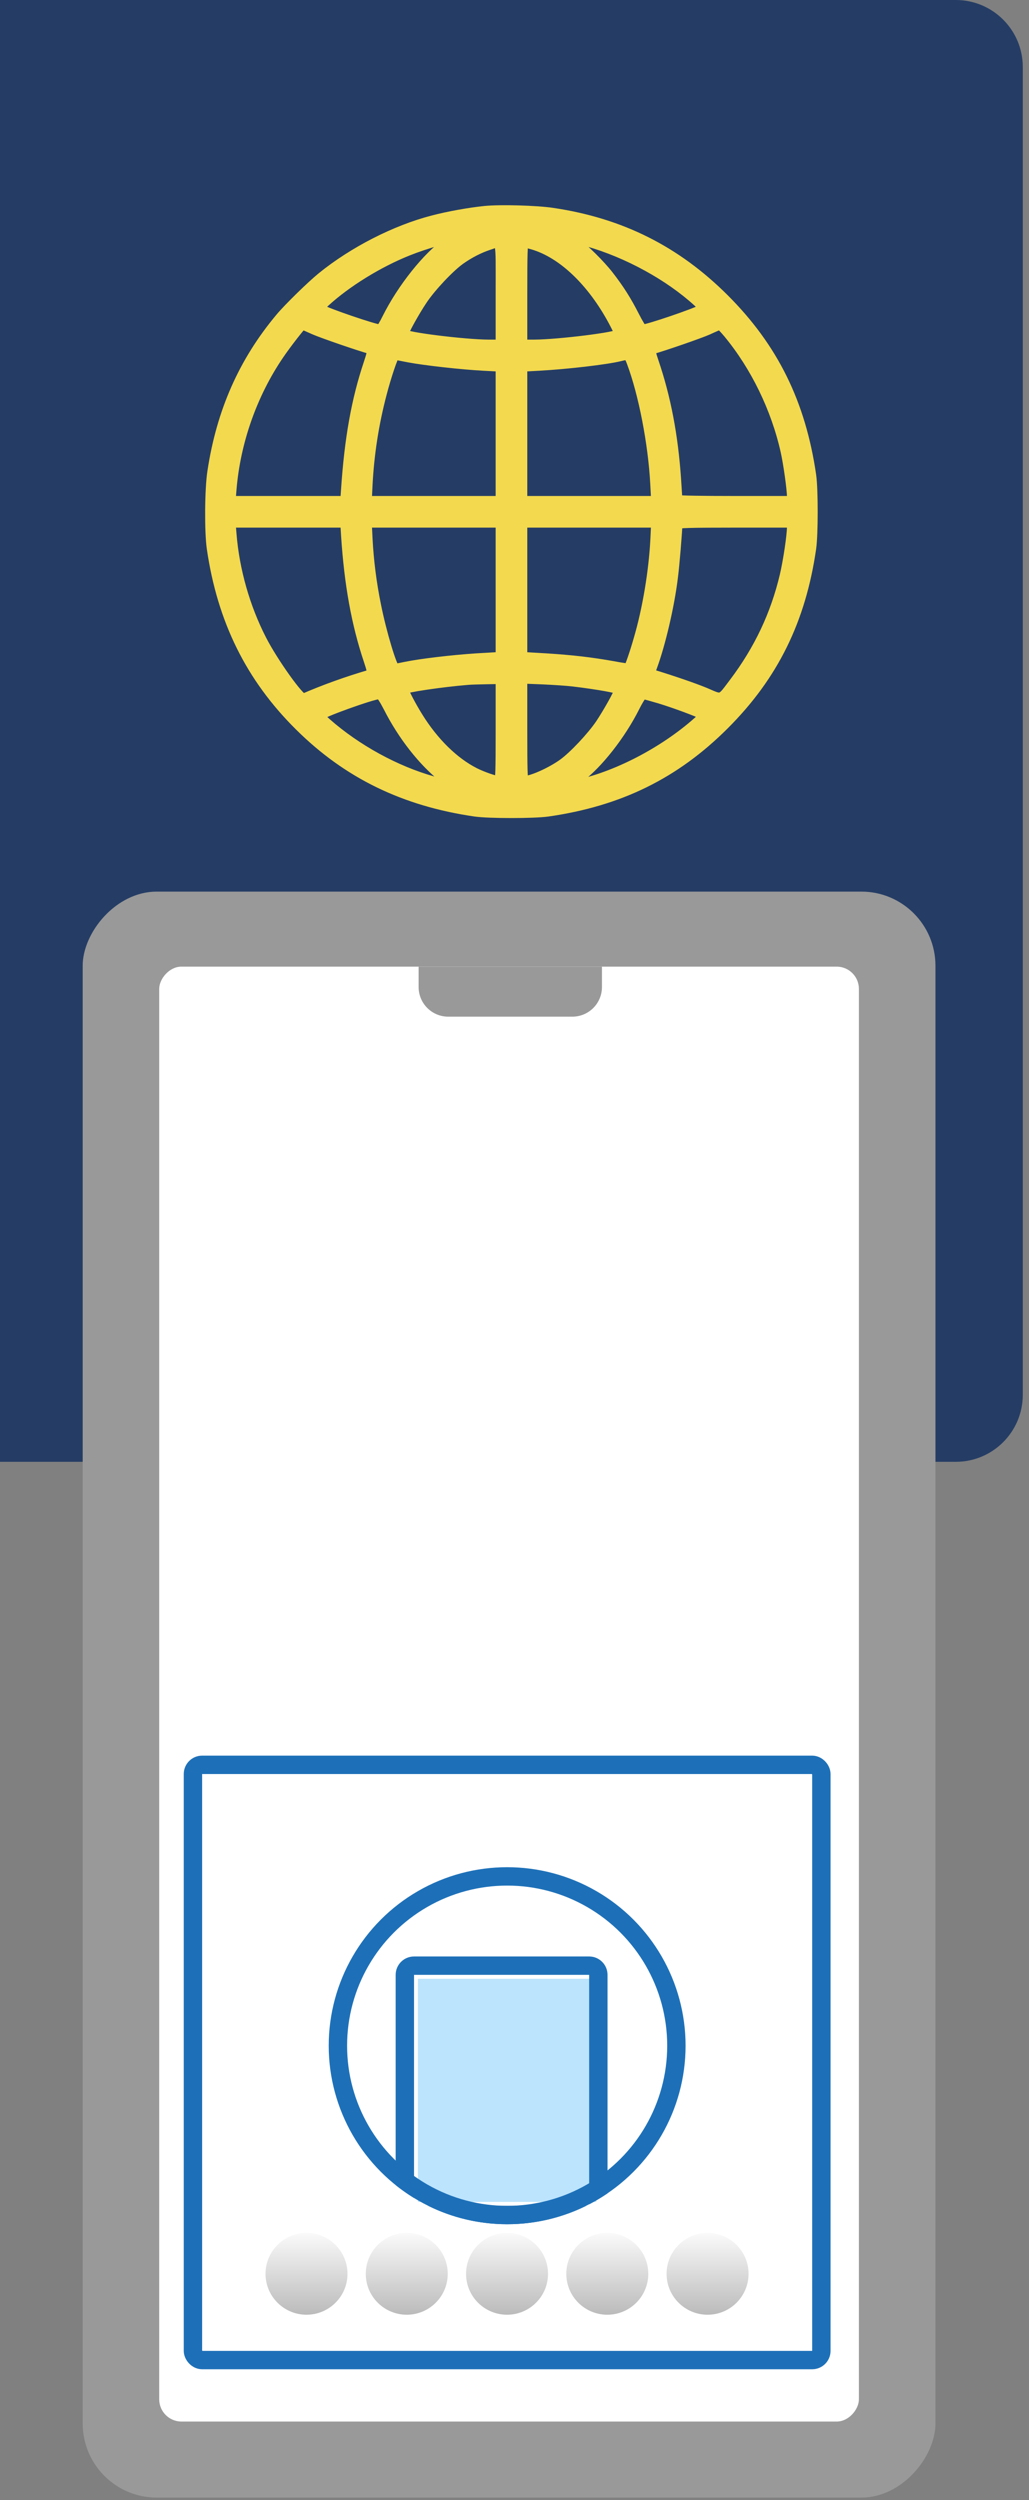 <svg width="112" height="272" viewBox="0 0 112 272" fill="none" xmlns="http://www.w3.org/2000/svg">
<rect x="0" y="0" width="112" height="272" fill="#808080" stroke="none"/>
<path d="M0 0H104.032C108.059 0 111.324 3.265 111.324 7.292V151.742C111.324 155.769 108.059 159.034 104.032 159.034H0V0Z" fill="#253D65"/>
<mask id="path-2-outside-1_91999_7193" maskUnits="userSpaceOnUse" x="21.814" y="21.512" width="68" height="68" fill="black">
<rect fill="white" x="21.814" y="21.512" width="68" height="68"/>
<path d="M52.802 22.89C51.155 23.055 48.822 23.467 47.106 23.919C43.016 24.975 38.433 27.322 35.015 30.093C33.848 31.04 31.323 33.51 30.458 34.552C26.451 39.34 24.049 44.773 23.061 51.29C22.759 53.183 22.732 57.876 22.993 59.659C24.132 67.493 27.234 73.749 32.573 79.031C37.815 84.231 43.977 87.222 51.691 88.347C53.187 88.567 58.128 88.567 59.651 88.347C67.461 87.222 73.513 84.245 78.879 78.88C84.245 73.516 87.223 67.465 88.349 59.659C88.569 58.136 88.569 53.197 88.349 51.702C87.21 43.867 84.231 37.831 78.879 32.48C73.622 27.226 67.583 24.194 60.131 23.096C58.402 22.835 54.49 22.726 52.802 22.89ZM49.22 25.964C49.22 25.991 48.973 26.184 48.657 26.375C46.558 27.774 43.717 31.328 42.084 34.607C41.768 35.252 41.439 35.787 41.356 35.787C40.821 35.787 35.578 34.004 34.961 33.606C34.823 33.523 34.933 33.345 35.414 32.892C37.733 30.765 41.192 28.625 44.417 27.336C46.338 26.567 49.22 25.744 49.22 25.964ZM63.96 26.334C68.297 27.568 72.826 30.052 75.928 32.892C76.408 33.345 76.518 33.523 76.381 33.606C75.749 34.004 70.52 35.787 69.971 35.787C69.889 35.787 69.505 35.156 69.106 34.374C68.256 32.7 67.459 31.438 66.307 29.956C65.36 28.735 63.548 26.952 62.683 26.375C61.75 25.758 61.915 25.758 63.96 26.334ZM54.436 31.946V37.434H53.173C50.552 37.42 44.006 36.611 44.006 36.281C44.006 36.034 45.2 33.88 46.023 32.659C46.943 31.273 48.974 29.119 50.113 28.309C51.114 27.596 52.199 27.047 53.201 26.718C54.572 26.279 54.436 25.716 54.436 31.946ZM58.017 26.677C61.201 27.624 64.399 30.67 66.705 34.963C67.048 35.608 67.337 36.198 67.337 36.28C67.337 36.609 60.79 37.419 58.182 37.433H56.906V31.945C56.906 27.5 56.934 26.457 57.084 26.457C57.18 26.458 57.606 26.553 58.017 26.677ZM34.192 35.924C35.139 36.335 39.118 37.707 40.381 38.05C40.491 38.078 40.381 38.585 40.066 39.519C38.734 43.484 37.979 47.709 37.609 53.238L37.526 54.446H31.351H25.161L25.257 53.238C25.683 48.066 27.508 42.88 30.418 38.613C31.228 37.42 32.82 35.376 32.929 35.376C32.957 35.376 33.519 35.622 34.192 35.924ZM79.221 36.294C82.172 39.862 84.41 44.444 85.452 49.109C85.74 50.385 86.138 53.211 86.138 53.979V54.446H79.963C76.573 54.446 73.787 54.405 73.787 54.336C73.787 54.281 73.718 53.307 73.649 52.182C73.32 47.38 72.538 43.264 71.192 39.313C70.904 38.476 70.835 38.092 70.945 38.064C72.345 37.666 76.188 36.336 77.08 35.938C77.725 35.636 78.288 35.403 78.343 35.389C78.398 35.376 78.796 35.787 79.221 36.294ZM44.485 38.942C46.228 39.271 50.249 39.724 52.623 39.848L54.435 39.943V47.188V54.446H47.203H39.983L40.066 52.69C40.244 49.383 40.738 46.146 41.603 42.853C42.097 40.945 42.865 38.668 43.017 38.668C43.072 38.668 43.73 38.791 44.485 38.942ZM68.709 39.45C69.985 42.853 71.028 48.245 71.262 52.621L71.358 54.446H64.125H56.906V47.188V39.944L58.662 39.848C61.682 39.683 65.936 39.19 67.473 38.819C68.352 38.599 68.393 38.613 68.709 39.45ZM37.609 58.246C37.953 63.556 38.735 67.877 40.066 71.843C40.382 72.775 40.492 73.284 40.382 73.311C37.857 74.038 35.194 74.999 33.067 75.931C32.696 76.11 29.787 72.048 28.524 69.579C26.726 66.081 25.573 62.033 25.258 58.109L25.161 56.915H31.351H37.527L37.609 58.246ZM54.436 64.159V71.417L51.828 71.568C49.137 71.746 45.803 72.144 44.128 72.487C43.593 72.597 43.113 72.693 43.044 72.693C42.742 72.693 41.575 68.81 40.985 65.833C40.491 63.418 40.19 61.003 40.066 58.658L39.983 56.915H47.202H54.435V64.159H54.436ZM71.275 58.685C71.097 62.157 70.41 66.272 69.464 69.496C69.052 70.951 68.503 72.542 68.38 72.666C68.352 72.679 67.625 72.583 66.774 72.419C64.304 71.98 62.273 71.747 59.486 71.569L56.906 71.418V64.16V56.915H64.139H71.358L71.275 58.685ZM86.138 57.382C86.138 58.274 85.713 61.1 85.356 62.609C84.355 66.849 82.557 70.649 79.88 74.202C78.371 76.192 78.645 76.096 76.778 75.3C75.516 74.779 73.197 73.983 70.945 73.297C70.808 73.269 70.835 73.064 71.055 72.501C71.933 70.114 72.908 65.998 73.292 62.884C73.471 61.553 73.772 57.821 73.787 57.08C73.787 56.957 75.118 56.915 79.963 56.915H86.138V57.382ZM54.436 79.415C54.436 83.861 54.408 84.903 54.257 84.903C53.873 84.903 52.542 84.437 51.691 84.012C49.441 82.873 47.244 80.719 45.543 77.975C44.815 76.809 44.006 75.258 44.006 75.052C44.006 74.86 48.082 74.256 50.936 74.023C51.238 73.996 52.144 73.968 52.967 73.955L54.436 73.928V79.415H54.436ZM62.395 74.202C65.031 74.518 67.336 74.93 67.336 75.08C67.336 75.341 66.129 77.495 65.305 78.73C64.357 80.129 62.368 82.242 61.229 83.052C59.925 83.985 57.853 84.904 57.084 84.904C56.933 84.904 56.905 83.861 56.905 79.389V73.887L59.074 73.97C60.255 74.024 61.75 74.12 62.395 74.202ZM42.22 76.974C43.785 80.06 45.995 82.873 48.259 84.67C49.426 85.603 49.426 85.603 47.134 84.944C43.071 83.806 38.803 81.46 35.564 78.606C35.193 78.277 34.864 77.961 34.837 77.906C34.741 77.673 40.505 75.602 41.273 75.574C41.425 75.574 41.74 76.054 42.22 76.974ZM71.783 76.054C73.376 76.534 75.997 77.508 76.395 77.755C76.546 77.865 76.463 78.002 75.914 78.483C72.154 81.817 66.925 84.505 62.533 85.383C61.984 85.493 61.998 85.479 63.123 84.629C65.14 83.12 67.625 79.95 69.121 76.974C69.505 76.205 69.903 75.574 70.013 75.574C70.109 75.574 70.904 75.793 71.783 76.054Z"/>
</mask>
<path d="M52.802 22.89C51.155 23.055 48.822 23.467 47.106 23.919C43.016 24.975 38.433 27.322 35.015 30.093C33.848 31.04 31.323 33.51 30.458 34.552C26.451 39.34 24.049 44.773 23.061 51.29C22.759 53.183 22.732 57.876 22.993 59.659C24.132 67.493 27.234 73.749 32.573 79.031C37.815 84.231 43.977 87.222 51.691 88.347C53.187 88.567 58.128 88.567 59.651 88.347C67.461 87.222 73.513 84.245 78.879 78.88C84.245 73.516 87.223 67.465 88.349 59.659C88.569 58.136 88.569 53.197 88.349 51.702C87.21 43.867 84.231 37.831 78.879 32.48C73.622 27.226 67.583 24.194 60.131 23.096C58.402 22.835 54.49 22.726 52.802 22.89ZM49.22 25.964C49.22 25.991 48.973 26.184 48.657 26.375C46.558 27.774 43.717 31.328 42.084 34.607C41.768 35.252 41.439 35.787 41.356 35.787C40.821 35.787 35.578 34.004 34.961 33.606C34.823 33.523 34.933 33.345 35.414 32.892C37.733 30.765 41.192 28.625 44.417 27.336C46.338 26.567 49.22 25.744 49.22 25.964ZM63.96 26.334C68.297 27.568 72.826 30.052 75.928 32.892C76.408 33.345 76.518 33.523 76.381 33.606C75.749 34.004 70.52 35.787 69.971 35.787C69.889 35.787 69.505 35.156 69.106 34.374C68.256 32.7 67.459 31.438 66.307 29.956C65.36 28.735 63.548 26.952 62.683 26.375C61.75 25.758 61.915 25.758 63.96 26.334ZM54.436 31.946V37.434H53.173C50.552 37.42 44.006 36.611 44.006 36.281C44.006 36.034 45.2 33.88 46.023 32.659C46.943 31.273 48.974 29.119 50.113 28.309C51.114 27.596 52.199 27.047 53.201 26.718C54.572 26.279 54.436 25.716 54.436 31.946ZM58.017 26.677C61.201 27.624 64.399 30.67 66.705 34.963C67.048 35.608 67.337 36.198 67.337 36.28C67.337 36.609 60.79 37.419 58.182 37.433H56.906V31.945C56.906 27.5 56.934 26.457 57.084 26.457C57.18 26.458 57.606 26.553 58.017 26.677ZM34.192 35.924C35.139 36.335 39.118 37.707 40.381 38.05C40.491 38.078 40.381 38.585 40.066 39.519C38.734 43.484 37.979 47.709 37.609 53.238L37.526 54.446H31.351H25.161L25.257 53.238C25.683 48.066 27.508 42.88 30.418 38.613C31.228 37.42 32.82 35.376 32.929 35.376C32.957 35.376 33.519 35.622 34.192 35.924ZM79.221 36.294C82.172 39.862 84.41 44.444 85.452 49.109C85.74 50.385 86.138 53.211 86.138 53.979V54.446H79.963C76.573 54.446 73.787 54.405 73.787 54.336C73.787 54.281 73.718 53.307 73.649 52.182C73.32 47.38 72.538 43.264 71.192 39.313C70.904 38.476 70.835 38.092 70.945 38.064C72.345 37.666 76.188 36.336 77.08 35.938C77.725 35.636 78.288 35.403 78.343 35.389C78.398 35.376 78.796 35.787 79.221 36.294ZM44.485 38.942C46.228 39.271 50.249 39.724 52.623 39.848L54.435 39.943V47.188V54.446H47.203H39.983L40.066 52.69C40.244 49.383 40.738 46.146 41.603 42.853C42.097 40.945 42.865 38.668 43.017 38.668C43.072 38.668 43.73 38.791 44.485 38.942ZM68.709 39.45C69.985 42.853 71.028 48.245 71.262 52.621L71.358 54.446H64.125H56.906V47.188V39.944L58.662 39.848C61.682 39.683 65.936 39.19 67.473 38.819C68.352 38.599 68.393 38.613 68.709 39.45ZM37.609 58.246C37.953 63.556 38.735 67.877 40.066 71.843C40.382 72.775 40.492 73.284 40.382 73.311C37.857 74.038 35.194 74.999 33.067 75.931C32.696 76.11 29.787 72.048 28.524 69.579C26.726 66.081 25.573 62.033 25.258 58.109L25.161 56.915H31.351H37.527L37.609 58.246ZM54.436 64.159V71.417L51.828 71.568C49.137 71.746 45.803 72.144 44.128 72.487C43.593 72.597 43.113 72.693 43.044 72.693C42.742 72.693 41.575 68.81 40.985 65.833C40.491 63.418 40.19 61.003 40.066 58.658L39.983 56.915H47.202H54.435V64.159H54.436ZM71.275 58.685C71.097 62.157 70.41 66.272 69.464 69.496C69.052 70.951 68.503 72.542 68.38 72.666C68.352 72.679 67.625 72.583 66.774 72.419C64.304 71.98 62.273 71.747 59.486 71.569L56.906 71.418V64.16V56.915H64.139H71.358L71.275 58.685ZM86.138 57.382C86.138 58.274 85.713 61.1 85.356 62.609C84.355 66.849 82.557 70.649 79.88 74.202C78.371 76.192 78.645 76.096 76.778 75.3C75.516 74.779 73.197 73.983 70.945 73.297C70.808 73.269 70.835 73.064 71.055 72.501C71.933 70.114 72.908 65.998 73.292 62.884C73.471 61.553 73.772 57.821 73.787 57.08C73.787 56.957 75.118 56.915 79.963 56.915H86.138V57.382ZM54.436 79.415C54.436 83.861 54.408 84.903 54.257 84.903C53.873 84.903 52.542 84.437 51.691 84.012C49.441 82.873 47.244 80.719 45.543 77.975C44.815 76.809 44.006 75.258 44.006 75.052C44.006 74.86 48.082 74.256 50.936 74.023C51.238 73.996 52.144 73.968 52.967 73.955L54.436 73.928V79.415H54.436ZM62.395 74.202C65.031 74.518 67.336 74.93 67.336 75.08C67.336 75.341 66.129 77.495 65.305 78.73C64.357 80.129 62.368 82.242 61.229 83.052C59.925 83.985 57.853 84.904 57.084 84.904C56.933 84.904 56.905 83.861 56.905 79.389V73.887L59.074 73.97C60.255 74.024 61.75 74.12 62.395 74.202ZM42.22 76.974C43.785 80.06 45.995 82.873 48.259 84.67C49.426 85.603 49.426 85.603 47.134 84.944C43.071 83.806 38.803 81.46 35.564 78.606C35.193 78.277 34.864 77.961 34.837 77.906C34.741 77.673 40.505 75.602 41.273 75.574C41.425 75.574 41.74 76.054 42.22 76.974ZM71.783 76.054C73.376 76.534 75.997 77.508 76.395 77.755C76.546 77.865 76.463 78.002 75.914 78.483C72.154 81.817 66.925 84.505 62.533 85.383C61.984 85.493 61.998 85.479 63.123 84.629C65.14 83.12 67.625 79.95 69.121 76.974C69.505 76.205 69.903 75.574 70.013 75.574C70.109 75.574 70.904 75.793 71.783 76.054Z" fill="#F3D94E"/>
<path d="M52.802 22.89C51.155 23.055 48.822 23.467 47.106 23.919C43.016 24.975 38.433 27.322 35.015 30.093C33.848 31.04 31.323 33.51 30.458 34.552C26.451 39.34 24.049 44.773 23.061 51.29C22.759 53.183 22.732 57.876 22.993 59.659C24.132 67.493 27.234 73.749 32.573 79.031C37.815 84.231 43.977 87.222 51.691 88.347C53.187 88.567 58.128 88.567 59.651 88.347C67.461 87.222 73.513 84.245 78.879 78.88C84.245 73.516 87.223 67.465 88.349 59.659C88.569 58.136 88.569 53.197 88.349 51.702C87.21 43.867 84.231 37.831 78.879 32.48C73.622 27.226 67.583 24.194 60.131 23.096C58.402 22.835 54.49 22.726 52.802 22.89ZM49.22 25.964C49.22 25.991 48.973 26.184 48.657 26.375C46.558 27.774 43.717 31.328 42.084 34.607C41.768 35.252 41.439 35.787 41.356 35.787C40.821 35.787 35.578 34.004 34.961 33.606C34.823 33.523 34.933 33.345 35.414 32.892C37.733 30.765 41.192 28.625 44.417 27.336C46.338 26.567 49.22 25.744 49.22 25.964ZM63.96 26.334C68.297 27.568 72.826 30.052 75.928 32.892C76.408 33.345 76.518 33.523 76.381 33.606C75.749 34.004 70.52 35.787 69.971 35.787C69.889 35.787 69.505 35.156 69.106 34.374C68.256 32.7 67.459 31.438 66.307 29.956C65.36 28.735 63.548 26.952 62.683 26.375C61.75 25.758 61.915 25.758 63.96 26.334ZM54.436 31.946V37.434H53.173C50.552 37.42 44.006 36.611 44.006 36.281C44.006 36.034 45.2 33.88 46.023 32.659C46.943 31.273 48.974 29.119 50.113 28.309C51.114 27.596 52.199 27.047 53.201 26.718C54.572 26.279 54.436 25.716 54.436 31.946ZM58.017 26.677C61.201 27.624 64.399 30.67 66.705 34.963C67.048 35.608 67.337 36.198 67.337 36.28C67.337 36.609 60.79 37.419 58.182 37.433H56.906V31.945C56.906 27.5 56.934 26.457 57.084 26.457C57.18 26.458 57.606 26.553 58.017 26.677ZM34.192 35.924C35.139 36.335 39.118 37.707 40.381 38.05C40.491 38.078 40.381 38.585 40.066 39.519C38.734 43.484 37.979 47.709 37.609 53.238L37.526 54.446H31.351H25.161L25.257 53.238C25.683 48.066 27.508 42.88 30.418 38.613C31.228 37.42 32.82 35.376 32.929 35.376C32.957 35.376 33.519 35.622 34.192 35.924ZM79.221 36.294C82.172 39.862 84.41 44.444 85.452 49.109C85.74 50.385 86.138 53.211 86.138 53.979V54.446H79.963C76.573 54.446 73.787 54.405 73.787 54.336C73.787 54.281 73.718 53.307 73.649 52.182C73.32 47.38 72.538 43.264 71.192 39.313C70.904 38.476 70.835 38.092 70.945 38.064C72.345 37.666 76.188 36.336 77.08 35.938C77.725 35.636 78.288 35.403 78.343 35.389C78.398 35.376 78.796 35.787 79.221 36.294ZM44.485 38.942C46.228 39.271 50.249 39.724 52.623 39.848L54.435 39.943V47.188V54.446H47.203H39.983L40.066 52.69C40.244 49.383 40.738 46.146 41.603 42.853C42.097 40.945 42.865 38.668 43.017 38.668C43.072 38.668 43.73 38.791 44.485 38.942ZM68.709 39.45C69.985 42.853 71.028 48.245 71.262 52.621L71.358 54.446H64.125H56.906V47.188V39.944L58.662 39.848C61.682 39.683 65.936 39.19 67.473 38.819C68.352 38.599 68.393 38.613 68.709 39.45ZM37.609 58.246C37.953 63.556 38.735 67.877 40.066 71.843C40.382 72.775 40.492 73.284 40.382 73.311C37.857 74.038 35.194 74.999 33.067 75.931C32.696 76.11 29.787 72.048 28.524 69.579C26.726 66.081 25.573 62.033 25.258 58.109L25.161 56.915H31.351H37.527L37.609 58.246ZM54.436 64.159V71.417L51.828 71.568C49.137 71.746 45.803 72.144 44.128 72.487C43.593 72.597 43.113 72.693 43.044 72.693C42.742 72.693 41.575 68.81 40.985 65.833C40.491 63.418 40.19 61.003 40.066 58.658L39.983 56.915H47.202H54.435V64.159H54.436ZM71.275 58.685C71.097 62.157 70.41 66.272 69.464 69.496C69.052 70.951 68.503 72.542 68.38 72.666C68.352 72.679 67.625 72.583 66.774 72.419C64.304 71.98 62.273 71.747 59.486 71.569L56.906 71.418V64.16V56.915H64.139H71.358L71.275 58.685ZM86.138 57.382C86.138 58.274 85.713 61.1 85.356 62.609C84.355 66.849 82.557 70.649 79.88 74.202C78.371 76.192 78.645 76.096 76.778 75.3C75.516 74.779 73.197 73.983 70.945 73.297C70.808 73.269 70.835 73.064 71.055 72.501C71.933 70.114 72.908 65.998 73.292 62.884C73.471 61.553 73.772 57.821 73.787 57.08C73.787 56.957 75.118 56.915 79.963 56.915H86.138V57.382ZM54.436 79.415C54.436 83.861 54.408 84.903 54.257 84.903C53.873 84.903 52.542 84.437 51.691 84.012C49.441 82.873 47.244 80.719 45.543 77.975C44.815 76.809 44.006 75.258 44.006 75.052C44.006 74.86 48.082 74.256 50.936 74.023C51.238 73.996 52.144 73.968 52.967 73.955L54.436 73.928V79.415H54.436ZM62.395 74.202C65.031 74.518 67.336 74.93 67.336 75.08C67.336 75.341 66.129 77.495 65.305 78.73C64.357 80.129 62.368 82.242 61.229 83.052C59.925 83.985 57.853 84.904 57.084 84.904C56.933 84.904 56.905 83.861 56.905 79.389V73.887L59.074 73.97C60.255 74.024 61.75 74.12 62.395 74.202ZM42.22 76.974C43.785 80.06 45.995 82.873 48.259 84.67C49.426 85.603 49.426 85.603 47.134 84.944C43.071 83.806 38.803 81.46 35.564 78.606C35.193 78.277 34.864 77.961 34.837 77.906C34.741 77.673 40.505 75.602 41.273 75.574C41.425 75.574 41.74 76.054 42.22 76.974ZM71.783 76.054C73.376 76.534 75.997 77.508 76.395 77.755C76.546 77.865 76.463 78.002 75.914 78.483C72.154 81.817 66.925 84.505 62.533 85.383C61.984 85.493 61.998 85.479 63.123 84.629C65.14 83.12 67.625 79.95 69.121 76.974C69.505 76.205 69.903 75.574 70.013 75.574C70.109 75.574 70.904 75.793 71.783 76.054Z" stroke="#F3D94E" stroke-width="0.972" mask="url(#path-2-outside-1_91999_7193)"/>
<path fill-rule="evenodd" clip-rule="evenodd" d="M71.871 121.103C71.871 120.432 71.327 119.888 70.656 119.888H40.697C40.026 119.888 39.481 120.432 39.481 121.103V125.819C39.481 126.491 40.026 127.035 40.697 127.035H48.816C49.395 127.035 49.881 126.62 50.089 126.08C50.95 123.84 53.126 122.25 55.676 122.25C58.225 122.25 60.402 123.84 61.263 126.08C61.47 126.62 61.956 127.035 62.535 127.035H70.656C71.327 127.035 71.871 126.491 71.871 125.819V121.103Z" fill="#F3D94E"/>
<circle cx="55.679" cy="128.27" r="3.494" fill="#F3D94E"/>
<path fill-rule="evenodd" clip-rule="evenodd" d="M39.485 135.306C39.485 135.977 40.029 136.521 40.7 136.521L70.659 136.521C71.33 136.521 71.874 135.977 71.874 135.306L71.874 130.59C71.874 129.919 71.33 129.374 70.659 129.374L62.539 129.374C61.96 129.374 61.474 129.789 61.267 130.329C60.406 132.569 58.229 134.159 55.68 134.159C53.13 134.159 50.953 132.569 50.093 130.329C49.885 129.789 49.399 129.374 48.82 129.374L40.7 129.374C40.029 129.374 39.485 129.919 39.485 130.59L39.485 135.306Z" fill="#F3D94E"/>
<rect width="92.818" height="174.72" rx="8.066" transform="matrix(-1 0 0 1 101.818 97)" fill="#999999"/>
<rect width="76.158" height="158.284" rx="2.424" transform="matrix(-1 0 0 1 93.487 105.162)" fill="white"/>
<path d="M65.519 105.162H45.564V107.383C45.564 109.162 47.006 110.605 48.786 110.605H62.298C64.077 110.605 65.519 109.162 65.519 107.383V105.162Z" fill="#999999"/>
<rect x="21" y="192" width="68.4" height="64.758" rx="1" fill="white" stroke="#1D70B8" stroke-width="2"/>
<rect x="45.489" y="215.275" width="19.421" height="24.276" fill="#BCE4FD"/>
<path fill-rule="evenodd" clip-rule="evenodd" d="M43.065 237.719V214.849C43.065 213.744 43.96 212.849 45.065 212.849H64.126C65.231 212.849 66.126 213.744 66.126 214.849V238.619C65.486 239.055 64.819 239.454 64.126 239.813L64.126 214.849H45.065V239.126C44.367 238.698 43.7 238.228 43.065 237.719ZM46.611 239.98C49.201 241.26 52.118 241.979 55.204 241.979C58.289 241.979 61.206 241.26 63.797 239.98H46.611Z" fill="#1D70B8"/>
<circle cx="55.2" cy="222.558" r="18.421" stroke="#1D70B8" stroke-width="2"/>
<ellipse cx="33.361" cy="247.373" rx="4.461" ry="4.451" fill="url(#paint0_linear_91999_7193)"/>
<ellipse cx="44.273" cy="247.373" rx="4.461" ry="4.451" fill="url(#paint1_linear_91999_7193)"/>
<ellipse cx="55.188" cy="247.373" rx="4.461" ry="4.451" fill="url(#paint2_linear_91999_7193)"/>
<ellipse cx="66.1" cy="247.373" rx="4.461" ry="4.451" fill="url(#paint3_linear_91999_7193)"/>
<ellipse cx="77.014" cy="247.373" rx="4.461" ry="4.451" fill="url(#paint4_linear_91999_7193)"/>
<defs>
<linearGradient id="paint0_linear_91999_7193" x1="33.361" y1="242.923" x2="33.361" y2="251.824" gradientUnits="userSpaceOnUse">
<stop stop-color="#FAFAFA"/>
<stop offset="1" stop-color="#BBBBBB"/>
</linearGradient>
<linearGradient id="paint1_linear_91999_7193" x1="44.273" y1="242.923" x2="44.273" y2="251.824" gradientUnits="userSpaceOnUse">
<stop stop-color="#FAFAFA"/>
<stop offset="1" stop-color="#BBBBBB"/>
</linearGradient>
<linearGradient id="paint2_linear_91999_7193" x1="55.188" y1="242.923" x2="55.188" y2="251.824" gradientUnits="userSpaceOnUse">
<stop stop-color="#FAFAFA"/>
<stop offset="1" stop-color="#BBBBBB"/>
</linearGradient>
<linearGradient id="paint3_linear_91999_7193" x1="66.1" y1="242.923" x2="66.1" y2="251.824" gradientUnits="userSpaceOnUse">
<stop stop-color="#FAFAFA"/>
<stop offset="1" stop-color="#BBBBBB"/>
</linearGradient>
<linearGradient id="paint4_linear_91999_7193" x1="77.014" y1="242.923" x2="77.014" y2="251.824" gradientUnits="userSpaceOnUse">
<stop stop-color="#FAFAFA"/>
<stop offset="1" stop-color="#BBBBBB"/>
</linearGradient>
</defs>
</svg>
